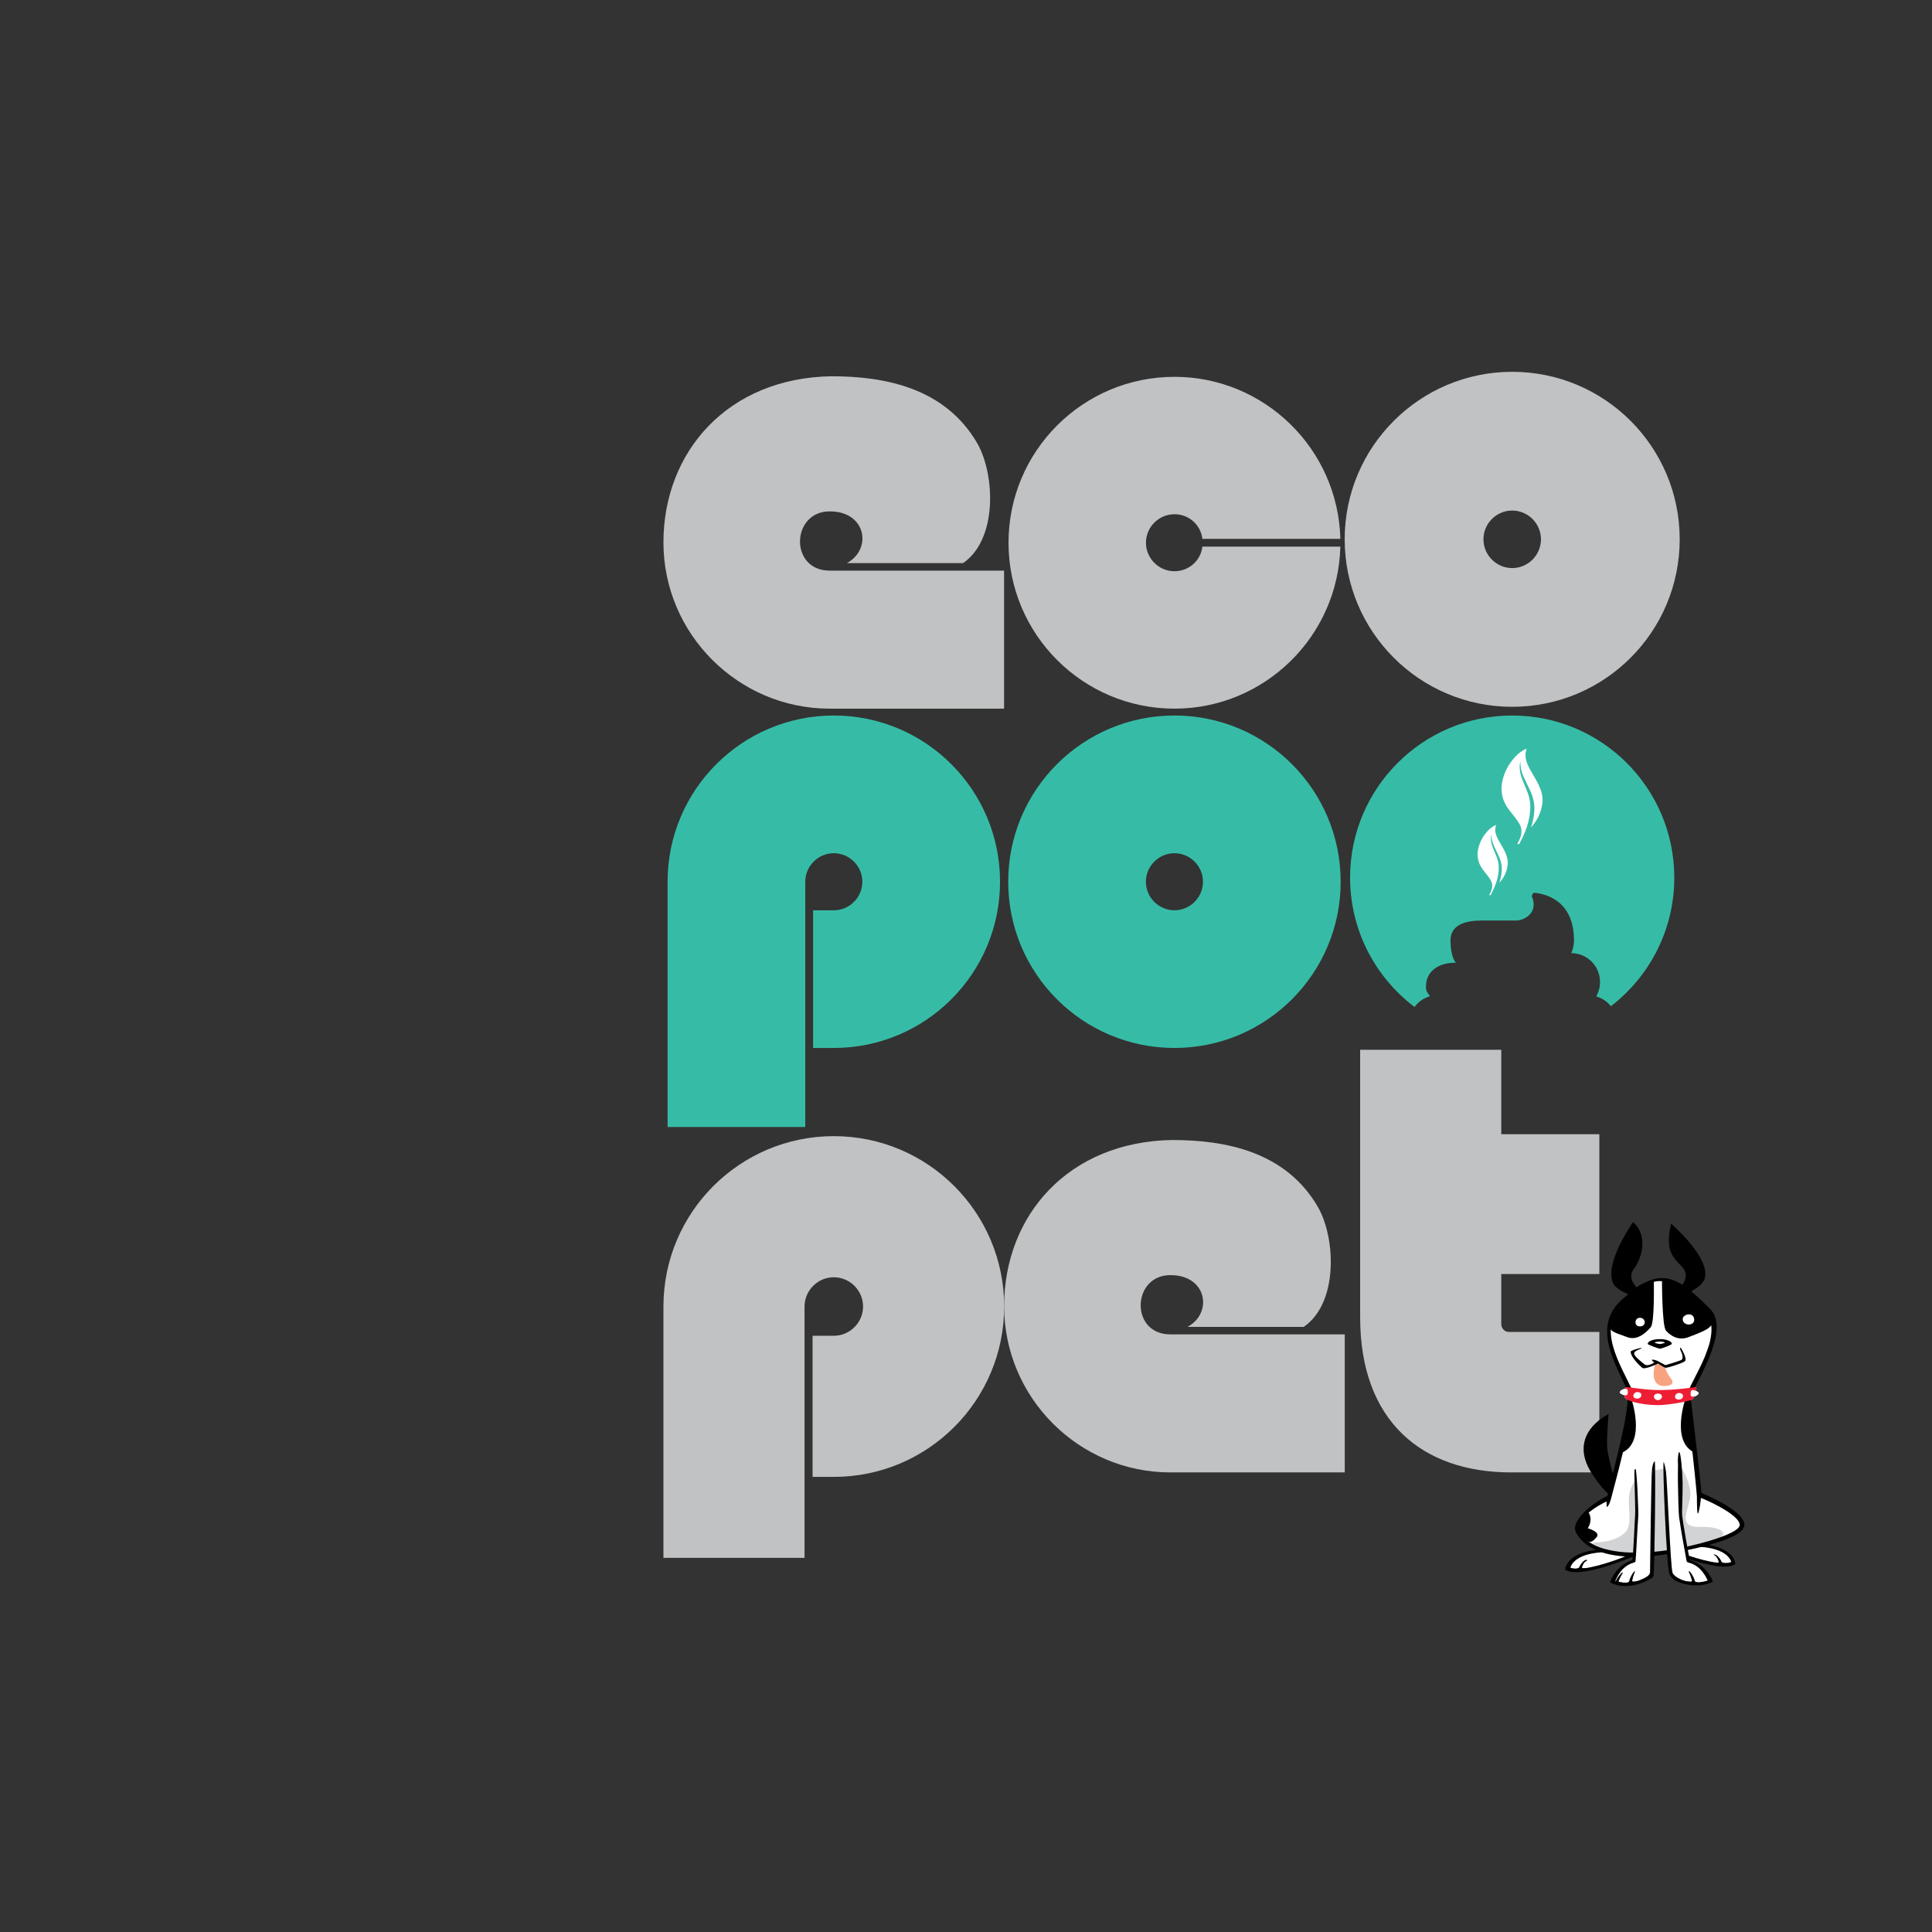 <?xml version="1.0" encoding="utf-8"?>
<!-- Generator: Adobe Illustrator 16.0.0, SVG Export Plug-In . SVG Version: 6.00 Build 0)  -->
<!DOCTYPE svg PUBLIC "-//W3C//DTD SVG 1.1//EN" "http://www.w3.org/Graphics/SVG/1.1/DTD/svg11.dtd">
<svg version="1.1" id="logo" xmlns="http://www.w3.org/2000/svg" xmlns:xlink="http://www.w3.org/1999/xlink" x="0px" y="0px"
	 width="650px" height="650px" viewBox="0 0 650 650" enable-background="new 0 0 650 650" xml:space="preserve">
<rect x="0" y="0" width="650" height="650" fill="#333333" stroke="none"/>
<g id="gris2">
	<path fill="#C0C2C4" d="M399.545,446.415c8.516-4.633,6.577-17.208-5.421-17.404c-13.342-0.381-14.121,19.924-0.384,19.924
		c18.568,0,40.113,0,58.688,0v46.439H393.74c-30.762,0-55.911-25.158-55.911-55.917c0-30.564,21.669-55.335,56.489-55.913
		c17.991,0,38.31,3.867,49.149,22.64c5.983,10.637,6.768,32.308-4.845,40.232L399.545,446.415L399.545,446.415z"/>
	<path fill="#C0C2C4" d="M223.206,524.134c0-27.02,0-57.553,0-84.567c0-31.651,25.667-57.322,57.321-57.322
		c31.65,0,57.316,25.672,57.316,57.322c0,31.646-25.667,57.316-57.316,57.316h-7.145v-47.475h7.145c5.401,0,9.839-4.444,9.839-9.843
		c0-5.407-4.438-9.841-9.839-9.841c-5.404,0-9.847,4.434-9.847,9.841c0,27.017,0,57.55,0,84.567L223.206,524.134L223.206,524.134z"
		/>
	<path fill="#C0C2C4" d="M508.36,495.373c-29.91,0-50.751-17.237-50.751-52.13c0-26.771,0-63.077,0-90.053h47.477v28.396h32.998
		v47.056h-32.998v16.839c0,1.419,1.153,2.632,2.502,2.632h30.496v47.264L508.36,495.373L508.36,495.373z"/>
</g>
<g id="verde1">
	<path fill="#36BCA6" d="M224.602,379.163c0-26.361,0-56.152,0-82.512c0-30.88,25.042-55.926,55.924-55.926
		c30.88,0,55.922,25.047,55.922,55.926c0,30.878-25.042,55.923-55.922,55.923h-6.971v-46.318h6.971c5.269,0,9.6-4.336,9.6-9.605
		c0-5.274-4.332-9.6-9.6-9.6c-5.275,0-9.606,4.326-9.606,9.6c0,26.36,0,56.151,0,82.512H224.602L224.602,379.163z"/>
</g>
<path id="verde2" fill="#36BCA6" d="M339.2,296.651c0-30.88,25.048-55.926,55.925-55.926c30.883,0,55.926,25.047,55.926,55.926
	c0,30.878-25.043,55.923-55.926,55.923C364.248,352.574,339.2,327.529,339.2,296.651z M385.521,296.651
	c0,5.268,4.332,9.605,9.604,9.605c5.274,0,9.605-4.336,9.605-9.605c0-5.274-4.331-9.6-9.605-9.6
	C389.854,287.051,385.521,291.377,385.521,296.651z"/>
<g id="verde3">
	<path fill="#36BCA6" d="M508.759,240.725c-30.108,0-54.537,24.421-54.537,54.538c0,17.778,8.52,33.562,21.688,43.523
		c1.263-1.713,3.061-3.003,5.158-3.605c-0.835-1.432-1.32-1.436-1.32-3.203c0-5.38,4.396-8.076,9.78-8.076h0.313
		c0,0-1.83-1.651-1.83-7.516v-0.021c0-5.364,5.241-6.671,10.607-6.671h11.584c1.558,0,4.787-1.107,5.615-4.09
		c0.33-1.211,0.084-2.922-0.312-3.62c-0.335-0.585,0.147-1.683,0.815-1.616c4.145,0.464,13.241,2.804,13.241,16.202
		c0,0,0,1.901-0.898,4.097c5.337,0.048,9.646,4.343,9.646,9.7c0,1.774-0.467,3.412-1.288,4.85c1.979,0.569,3.689,1.743,4.938,3.315
		c12.974-9.973,21.334-25.633,21.334-43.261C563.297,265.153,538.875,240.725,508.759,240.725z"/>
</g>
<path id="hoja1" fill="#FFFFFF" d="M518.926,270.187c-0.309,2.505-1.247,4.78-2.722,6.825c-0.316,0.446-0.672,0.849-1.017,1.273
	c-0.021-0.013-0.036-0.026-0.059-0.032c0.011-0.038,0.021-0.074,0.032-0.106c0.549-1.688,0.919-3.416,1.028-5.189
	c0.065-1.074,0.042-2.137-0.155-3.197c-0.256-1.328-0.688-2.603-1.259-3.823c-0.688-1.455-1.397-2.895-2.071-4.355
	c-0.75-1.634-1.216-3.353-1.182-5.174c0-0.042-0.021-0.087-0.034-0.132c-0.186,0.763-0.236,1.523-0.192,2.293
	c0.072,1.425,0.483,2.766,1.021,4.075c0.553,1.366,1.146,2.721,1.672,4.098c0.56,1.428,0.854,2.923,0.867,4.461
	c0.018,1.798-0.23,3.572-0.66,5.313c-0.525,2.157-1.409,4.167-2.396,6.139c-0.217,0.446-0.444,0.892-0.647,1.294
	c-0.271,0.008-0.496,0.022-0.728,0.031c0.038-0.071,0.185-0.25,0.365-0.627c0.216-0.47,0.422-0.875,0.593-1.296
	c0.689-1.677,0.689-3.344-0.224-4.933c-0.441-0.77-0.98-1.488-1.513-2.201c-0.72-0.958-1.509-1.864-2.218-2.841
	c-2.063-2.858-2.728-6.036-1.936-9.471c0.707-3.09,2.206-5.769,4.361-8.072c0.996-1.068,2.125-1.961,3.48-2.548
	c0.081-0.037,0.169-0.067,0.294-0.111c-0.034,0.133-0.063,0.207-0.09,0.292c-0.204,0.64-0.315,1.295-0.297,1.974
	c0.021,0.981,0.254,1.911,0.619,2.819c0.556,1.396,1.331,2.668,2.087,3.954c0.85,1.448,1.706,2.905,2.293,4.489
	C518.817,266.954,519.126,268.542,518.926,270.187z"/>
<path id="hoja2" fill="#FFFFFF" d="M505.234,296.039c-0.229,0.32-0.496,0.625-0.742,0.935c-0.021-0.012-0.031-0.019-0.044-0.027
	c0.013-0.024,0.021-0.052,0.023-0.072c0.397-1.245,0.67-2.513,0.755-3.818c0.05-0.791,0.028-1.576-0.112-2.355
	c-0.188-0.976-0.508-1.912-0.937-2.814c-0.494-1.066-1.026-2.121-1.513-3.196c-0.555-1.206-0.899-2.467-0.868-3.805
	c0-0.028-0.021-0.063-0.03-0.103c-0.135,0.564-0.17,1.124-0.143,1.691c0.05,1.049,0.354,2.036,0.745,2.997
	c0.411,1.007,0.849,1.998,1.243,3.011c0.402,1.052,0.62,2.155,0.634,3.284c0.015,1.323-0.174,2.626-0.489,3.91
	c-0.391,1.588-1.034,3.07-1.761,4.514c-0.161,0.33-0.325,0.657-0.479,0.954c-0.198,0.009-0.366,0.016-0.537,0.02
	c0.027-0.051,0.133-0.18,0.271-0.456c0.157-0.345,0.31-0.647,0.439-0.955c0.505-1.236,0.505-2.46-0.164-3.627
	c-0.329-0.565-0.722-1.093-1.115-1.619c-0.53-0.708-1.114-1.374-1.626-2.093c-1.52-2.103-2.012-4.438-1.427-6.967
	c0.516-2.268,1.626-4.238,3.211-5.936c0.729-0.784,1.562-1.443,2.554-1.874c0.064-0.028,0.127-0.048,0.217-0.084
	c-0.021,0.097-0.042,0.158-0.059,0.216c-0.158,0.472-0.237,0.956-0.222,1.454c0.012,0.72,0.188,1.41,0.447,2.074
	c0.412,1.025,0.981,1.962,1.543,2.908c0.622,1.068,1.244,2.137,1.685,3.3c0.422,1.136,0.645,2.304,0.501,3.515
	C507.013,292.865,506.325,294.532,505.234,296.039z"/>
<g id="gris1">
	<path fill="#C0C2C4" d="M284.923,189.461c8.514-4.633,6.576-17.208-5.42-17.405c-13.342-0.38-14.121,19.923-0.384,19.923
		c18.568,0,40.112,0,58.688,0v46.44h-58.688c-30.763,0-55.912-25.158-55.912-55.917c0-30.563,21.67-55.334,56.492-55.913
		c17.989,0,38.306,3.868,49.148,22.64c5.983,10.635,6.764,32.306-4.846,40.233L284.923,189.461L284.923,189.461z"/>
	<path fill="#C0C2C4" d="M450.947,181.287h-46.421c-0.562-4.705-4.516-8.278-9.397-8.278c-5.268,0-9.587,4.325-9.587,9.584
		c0,5.267,4.319,9.589,9.587,9.589c4.884,0,8.836-3.568,9.397-8.267h46.421c-0.753,30.259-25.562,54.502-55.818,54.502
		c-30.828,0-55.824-24.998-55.824-55.826c0-30.817,24.996-55.812,55.824-55.812C425.386,126.78,450.194,151.024,450.947,181.287z"/>
	<path fill="#C0C2C4" d="M452.404,181.446c0-31.119,25.243-56.356,56.36-56.356c31.119,0,56.351,25.237,56.351,56.356
		c0,31.117-25.229,56.352-56.351,56.352C477.646,237.798,452.404,212.563,452.404,181.446z M499.088,181.446
		c0,5.311,4.362,9.679,9.679,9.679c5.312,0,9.674-4.368,9.674-9.679c0-5.317-4.362-9.679-9.674-9.679
		C503.45,171.767,499.088,176.128,499.088,181.446z"/>
</g>
<path id="colita" d="M547.777,503.358c0,0-4.051,0.601-6.918-15.152c-0.562-3.071,0.338-12.45,0.338-12.45
	s-14.347,6.602-5.568,20.103C544.405,509.358,547.777,503.358,547.777,503.358z"/>
<g id="vika">
	<g>
		<path fill="#FFFFFF" d="M571.489,468.646c0.002-0.144-0.369-0.43-0.823-0.654c0.15-0.752,0.094-1.342-0.392-1.277
			c-12.537,1.693-15.828,0.789-22.976-0.059c-0.304-0.034-0.52,0.206-0.657,0.61c-0.73,0.104-1.673,0.645-1.673,1.238
			c0,0.212,0.83,0.734,1.538,0.896c0.021,0.181,0.038,0.358,0.067,0.546c0.272,1.764,8.254,3.085,12.718,2.732
			c4.461-0.352,9.209-1.355,9.999-1.822c0.222-0.135,0.491-0.537,0.74-1.042C570.718,469.651,571.479,469.177,571.489,468.646z"/>
		<g>
			<path fill="#FFFFFF" d="M549.24,523.219c0,0-16.875,7.354-22.105,4.65c0,0,0.505-5.85,12.993-6.149L549.24,523.219z"/>
			<path d="M530.304,528.934c-1.431,0-2.587-0.224-3.433-0.658c-0.175-0.09-0.275-0.262-0.26-0.438
				c0.021-0.258,0.688-6.272,13.503-6.583c0.035,0,0.073,0.002,0.107,0.008l9.112,1.502c0.224,0.036,0.394,0.195,0.426,0.396
				c0.029,0.2-0.085,0.395-0.289,0.481C548.975,523.854,537.238,528.934,530.304,528.934L530.304,528.934z M528.332,527.415
				c0.637,0.248,1.477,0.372,2.504,0.372c5.124,0,13.393-3.095,16.696-4.42l-7.215-1.18
				C530.425,522.438,528.639,526.322,528.332,527.415L528.332,527.415z"/>
		</g>
		<g>
			<path fill="#FFFFFF" d="M561.191,521.352c0,0,16.877,7.354,22.104,4.651c0,0-0.505-5.851-12.993-6.15L561.191,521.352z"/>
			<path d="M580.13,527.066c0,0,0,0-0.002,0c-6.935-0.001-18.67-5.079-19.169-5.295c-0.204-0.091-0.318-0.282-0.287-0.483
				c0.03-0.198,0.2-0.359,0.425-0.396l9.113-1.501c0.037-0.006,0.074-0.008,0.107-0.008c12.812,0.312,13.479,6.325,13.504,6.582
				c0.018,0.18-0.085,0.352-0.263,0.439C582.715,526.844,581.559,527.066,580.13,527.066L580.13,527.066z M562.9,521.496
				c3.363,1.32,11.784,4.402,16.999,4.402l0,0c1.049,0,1.903-0.125,2.556-0.373c-0.298-1.102-2.062-4.953-12.208-5.205
				L562.9,521.496L562.9,521.496z"/>
		</g>
		<path fill="#FFFFFF" d="M568.171,469.188l1.784,20.604l1.727,13.513c0,0,12.61,5.225,13.819,8.603
			c1.209,3.38-8.292,8.905-30.924,10.751c-22.631,1.842-25.741-8.753-23.84-10.444c1.898-1.688,5.873-6.295,10.538-7.37l0.69-0.515
			l7.229-34.982L568.171,469.188z"/>
		<path fill="#D1D3D4" d="M565.598,493.659c0,0,3.555,5.328,3.045,9.896c-0.508,4.568-4.565,10.403,3.301,10.149
			c7.863-0.254,10.4,2.791,4.818,4.312c-5.582,1.522-26.354,7.484-36.646,3.235c-10.291-4.25,0.273-0.091,6.364-5.419
			C552.568,510.506,538.449,494.421,565.598,493.659z"/>
		<path d="M567.104,470.412c0,0-5.03,14.259,2.729,18.155c1.102,0.555-1.852-18.155-1.852-18.155H567.104z"/>
		<path d="M548.78,470.412c0,0,5.03,14.259-2.728,18.155c-1.104,0.555,1.853-18.155,1.853-18.155H548.78z"/>
		<path d="M572.442,502.31c-0.649-7.322-3.645-32.281-3.688-32.542l-0.072-0.466l-0.514-0.114c-0.367-0.08-9.081-2.026-14.956-2.026
			c-2.714,0-4.425,0.423-5.234,1.29c-0.449,0.484-0.611,1.103-0.467,1.781c0.798,3.729-4.256,22.871-6.71,33.013
			c-5.621,2.791-12.65,8.667-10.504,12.486c2.976,5.285,9.541,8.043,20.076,8.043c8.036,0,15.032-1.795,15.305-1.855
			c3.524-0.683,21.202-4.114,21.202-8.87C586.883,508.597,575.202,503.414,572.442,502.31z M565.424,520.769
			c-0.07,0.02-7.216,1.604-15.048,1.604c-6.902,0-15.844-1.269-19.239-7.303c-1.423-2.531,3.213-6.945,9.342-9.917l0.108,1.938
			c0.013-0.043,0.776-0.382,1.38-2.765c0.301-1.194,8.161-29.371,7.092-34.357c-0.071-0.347,0.033-0.516,0.137-0.625
			c0.271-0.293,1.156-0.783,4.021-0.783c4.885,0,12.09,1.457,14.06,1.875c0.566,3.576,3.116,26.453,3.596,32.625l0.032,0.396
			c0,2.666,0.061,6.418,0.402,5.703c0.438-0.905,0.89-4.133,0.941-5.212c5.41,2.18,13.062,6.316,13.062,9.103
			C585.31,515.715,573.695,519.167,565.424,520.769z"/>
		<g>
			<path fill="#FFFFFF" d="M559.778,492.577c0,0,1.213,34.421,2.196,36.812c0.983,2.396,7.394,5.144,13.519,2.764
				c0,0-1.795-5.894-7.294-7.14c0,0-2.136-11.73-2.501-14.631c-0.367-2.901-0.388-17.761-0.659-21.137"/>
			<path d="M565.354,532.495c-2.113-0.715-3.196-1.753-3.693-2.965c-0.994-2.412-2.384-37.621-1.946-37.653
				c0.002,0,0.377,0.705,0.772,3.139c0.385,2.374,1.533,32.443,2.229,34.138c0.343,0.832,1.619,1.771,3.259,2.394
				c1.312,0.5,4.662,1.467,8.537,0.204c-0.604-1.451-2.509-5.149-6.504-6.056c-0.283-0.065-0.503-0.266-0.572-0.518
				c-0.131-0.479-2.151-11.806-2.519-14.718c-0.206-1.626-0.303-6.79-0.396-11.784c-0.073-4.05,0.104-5.378-0.02-6.88
				c-0.032-0.386,0.047-3.22,0.479-3.248c0.434-0.026,1.037,6.034,1.114,10.104c0.088,4.729-0.334,9.841-0.139,11.399
				c0.316,2.526,2.05,12.75,2.604,14.822c5.515,1.534,7.611,6.845,7.688,7.094C576.357,532.306,571.671,534.633,565.354,532.495z"/>
		</g>
		<g>
			<path d="M569.274,532.959c-0.017-0.102-2.012-1.015-1.904-0.995c1.1,0.211,1.986,0.209,1.901-0.103
				c-0.683-2.6-1.057-2.7-1.089-3.12c-0.062-0.781,1.596,1.443,1.98,2.97c0.056,0.218,0.104,0.601,1.112,0.658
				c0.103,0.006-0.525,0.312-0.588,0.38C570.47,532.987,569.568,532.974,569.274,532.959L569.274,532.959"/>
		</g>
		<g>
			<path fill="#FFFFFF" d="M556.658,492.306c0,0,0.118,34.501-0.773,36.928c-0.89,2.423-7.188,5.361-13.399,3.172
				c0,0,1.562-5.942,7.011-7.356c0,0,0.632-11.821,0.886-14.73c0.254-2.912-0.272-12.678-0.129-16.06"/>
			<path d="M553.538,532.069c2.015-0.914,2.757-1.46,2.821-2.045c0.288-2.557,0.771-38.402,0.337-38.419
				c-0.004,0-0.595,0.271-0.894,2.714c-0.294,2.385-0.624,32.892-0.668,34.691c-0.021,1.015-1.549,1.819-3.163,2.492
				c-1.292,0.539-4.604,1.609-8.523,0.466c0.547-1.469,2.307-5.224,6.266-6.252c0.281-0.073,0.492-0.275,0.554-0.53
				c0.11-0.482,0.646-11.896,0.897-14.817c0.144-1.632-0.479-16.098-0.913-16.112c-0.436-0.015-0.406,0.249-0.323,4.319
				c0.097,4.729,0.316,9.854,0.179,11.418c-0.222,2.535-0.502,12.837-0.979,14.924c-5.449,1.703-7.343,7.075-7.409,7.325
				C541.625,532.583,546.58,535.219,553.538,532.069z"/>
		</g>
		<g>
			<path d="M532.021,528.678c0,0-2.753-0.314-2.705-0.725c0.008-0.085,0.184-0.225,0.276-0.203c0.491,0.104,1.576-0.116,1.741-0.51
				c0.604-1.456,2.117-2.874,2.599-2.368c0.312,0.326-0.981,0.08-1.653,2.343c-0.154,0.521,0.188,0.375,1.37,0.359L532.021,528.678z
				"/>
		</g>
		<g>
			<path d="M578.471,526.812c0,0,2.753-0.315,2.706-0.727c-0.009-0.085-0.185-0.224-0.275-0.204
				c-0.493,0.104-1.576-0.115-1.741-0.51c-0.606-1.455-1.894-2.581-2.601-2.368c-0.323,0.1,0.983,0.081,1.655,2.344
				c0.154,0.521-0.188,0.376-1.37,0.359L578.471,526.812z"/>
		</g>
		<g>
			<path d="M549.113,533.003c0.01-0.102,1.736-1.045,1.634-1.021c-1.164,0.249-1.7,0.107-1.625-0.204
				c0.623-2.65,0.903-2.604,0.918-3.022c0.032-0.782-1.482,1.503-1.865,3.029c-0.087,0.343-0.153,0.58-0.99,0.691
				c-0.101,0.017,0.843,0.18,0.907,0.24C548.32,532.947,548.82,533.026,549.113,533.003L549.113,533.003"/>
		</g>
		<g>
			<path d="M544.396,532.957c0.026-0.093,1.471-0.531,1.371-0.545c-1.126-0.158-1.279-0.311-1.156-0.591
				c1.02-2.372,1.269-2.289,1.354-2.678c0.158-0.725-1.624,1.195-2.229,2.559c-0.142,0.308-0.454,0.771-0.754,0.504
				c-0.149-0.137,0.471,0.283,0.521,0.351C543.672,532.799,544.12,532.939,544.396,532.957L544.396,532.957"/>
		</g>
		<path d="M551.916,434.213c0,0-5.165-3.461-2.179-7.354c2.909-3.807,4.664-11.553-0.335-15.664c0,0-9.728,13.692-6.72,20.445
			c1.33,2.981,7.854,4.734,7.854,4.734L551.916,434.213z"/>
		<path fill="#FFFFFF" d="M576.383,443.145c-2.162-2.588-11.07-11.033-16.537-12.796c-0.512-0.165-1.666-0.165-2.178,0
			c-5.467,1.763-13.039,8.097-15.285,11.585c-1.798,2.8-0.551,10.554,0.869,14.231c0.341,0.885,5.445,12.306,5.445,12.306
			s14.258,1.633,18.97-0.164c3.791-1.445,6.271-12.716,6.604-13.604C574.605,453.816,578.546,445.73,576.383,443.145z"/>
		<path d="M574.671,446.9c1.688-1.198,2.562-3.396,2.346-3.654c-2.163-2.589-10.831-10.916-16.299-12.678
			c-0.023-0.011-1.559,0.108-1.559,0.108s-0.026,15.457,1.345,17.008c1.374,1.553,4.083,3.578,7.7,2.139
			C571.82,448.383,573.253,447.905,574.671,446.9z"/>
		<path d="M541.547,445.204c0.337-1.896,6.263-11.778,11.729-13.54c0.023-0.008,3.118-0.985,3.118-0.985s0.354,14.294-1.02,15.848
			c-1.374,1.552-4.408,4.738-8.025,3.299C543.733,448.383,541.021,448.161,541.547,445.204z"/>
		<path fill="#FFFFFF" d="M570,444.046c0,0.982-0.774,1.57-1.882,1.57c-1.104,0-2-0.797-2-1.78c0-0.979,1.055-1.635,2.16-1.635
			C569.385,442.201,570,443.062,570,444.046z"/>
		<g>
			<ellipse fill="#FFFFFF" cx="551.739" cy="444.872" rx="2.08" ry="1.847"/>
			<path d="M551.738,447.053c-1.354,0-2.452-0.979-2.452-2.179c0-1.201,1.1-2.303,2.452-2.303c1.354,0,2.589,1.127,2.589,2.329
				C554.327,446.104,553.092,447.053,551.738,447.053L551.738,447.053z M551.738,443.356c-0.939,0-1.497,0.68-1.497,1.517
				c0,0.835,0.558,1.384,1.497,1.384s1.621-0.548,1.621-1.384C553.359,444.036,552.68,443.356,551.738,443.356L551.738,443.356z"/>
		</g>
		<path d="M564.71,433.712c0,0,4.656-3.992,1.162-7.54c-3.406-3.463-5.652-5.767-3.657-14.489c0,0,13.376,11.455,11.309,18.479
			c-0.912,3.104-7.149,5.545-7.149,5.545L564.71,433.712z"/>
		<path d="M562.466,452.134c0,0.277-3.245,1.609-4.054,1.609c-0.438,0-4.054-1.331-4.054-1.609c0-0.887,1.812-1.604,4.054-1.604
			C560.65,450.527,562.466,451.247,562.466,452.134z"/>
		<path fill="#FFFFFF" d="M560.095,451.766c0,0.074-1.348,0.428-1.683,0.428c-0.182,0-1.687-0.354-1.687-0.428
			c0-0.232,0.755-0.425,1.687-0.425C559.342,451.341,560.095,451.531,560.095,451.766z"/>
		<path d="M575.438,440.504c-11.648-11.812-17.184-14.834-29.991-3.06c-9.782,8.993-2.134,21.259,2.562,31.28
			c3.874,2.636,15.764,0.407,21.059,0.407C572.302,462.295,581.739,446.893,575.438,440.504z M568.067,467.806
			c-3.643,2.16-14.283,0-18.868,0c-4.444-9.512-12.169-21.146-2.962-29.579c10.685-9.789,13.601-9.385,24.989-0.244
			C581.164,445.953,572.512,458.294,568.067,467.806z"/>
		<path fill="#F8A380" d="M556.828,459.053c0,0-2.013,6.396,2.244,7.206c1.017,0.194,5.025,0.051,3.12-2.437
			c-1.954-2.55-1.871-3.771-1.871-3.771L558.2,458.5L556.828,459.053z"/>
		<path d="M534.413,508.806c0,0,1.723,2.202-0.214,5.36c0,0,4.521,1.244,2.908,3.064c-1.616,1.816-2.479,2.297-4.631-0.192
			c-2.153-2.487-3.263-3.147-1.738-4.829C532.261,510.53,534.413,508.806,534.413,508.806z"/>
		<g>
			<path fill="#ED1D34" d="M570.276,466.715c1.196-0.161-0.195,3.676-0.983,4.145c-0.789,0.467-5.536,1.474-9.999,1.822
				c-4.464,0.353-12.443-0.971-12.718-2.732c-0.277-1.767-0.033-3.38,0.726-3.29C554.448,467.504,557.738,468.408,570.276,466.715z"
				/>
			<path fill="#FFFFFF" d="M559.151,469.854c0,0.661-0.603,1.197-1.348,1.197c-0.741,0-1.343-0.535-1.343-1.197
				c0-0.659,0.602-1.007,1.343-1.007C558.551,468.848,559.151,469.194,559.151,469.854z"/>
			<path fill="#FFFFFF" d="M566.232,469.666c0,0.662-0.604,1.197-1.349,1.197c-0.743,0-1.344-0.282-1.344-0.945
				c0-0.66,0.601-1.259,1.344-1.259C565.63,468.659,566.232,469.007,566.232,469.666z"/>
			<path fill="#FFFFFF" d="M552.214,469.354c0,0.659-0.603,1.195-1.346,1.195c-0.742,0-1.344-0.284-1.344-0.941
				c0-0.662,0.602-1.262,1.344-1.262C551.611,468.346,552.214,468.691,552.214,469.354z"/>
			<path fill="#FFFFFF" d="M547.662,468.255c0,0.659-0.035,1.195-0.779,1.195c-0.743,0-1.913-0.691-1.913-0.943
				c0-0.662,1.17-1.259,1.913-1.259C547.627,467.248,547.662,467.594,547.662,468.255z"/>
			<path fill="#FFFFFF" d="M568.795,468.861c0.013-0.66,0.055-1.195,0.799-1.187c0.743,0.01,1.899,0.717,1.896,0.969
				c-0.014,0.66-1.189,1.243-1.935,1.234S568.783,469.523,568.795,468.861z"/>
		</g>
		<path d="M552.237,453.632c0.752-0.528-3.617,0.65-3.617,1.108c0,1.885,2.993,4.656,3.868,5.433
			c0.871,0.776,5.361-1.438,5.361-1.438s1.995,1.438,2.618,1.438c0.622,0,5.203-1.376,6.327-2.149c1.122-0.777-1.34-4.61-1.34-4.61
			s-0.496,0.038,0,0.997c0.5,0.96,0.999,2.661,0.252,3.104c-0.748,0.443-5.405,1.773-5.405,1.773s-0.996-0.521-1.913-1.035
			c-0.913-0.518-1.497-0.739-2.329-0.812c-0.83-0.075,0.25,0.886,0.499,0.886c0.25,0-2.158,1.625-3.322,0.665
			s-3.826-2.956-3.41-3.844C550.241,454.261,551.655,454.038,552.237,453.632z"/>
	</g>
</g>
</svg>
